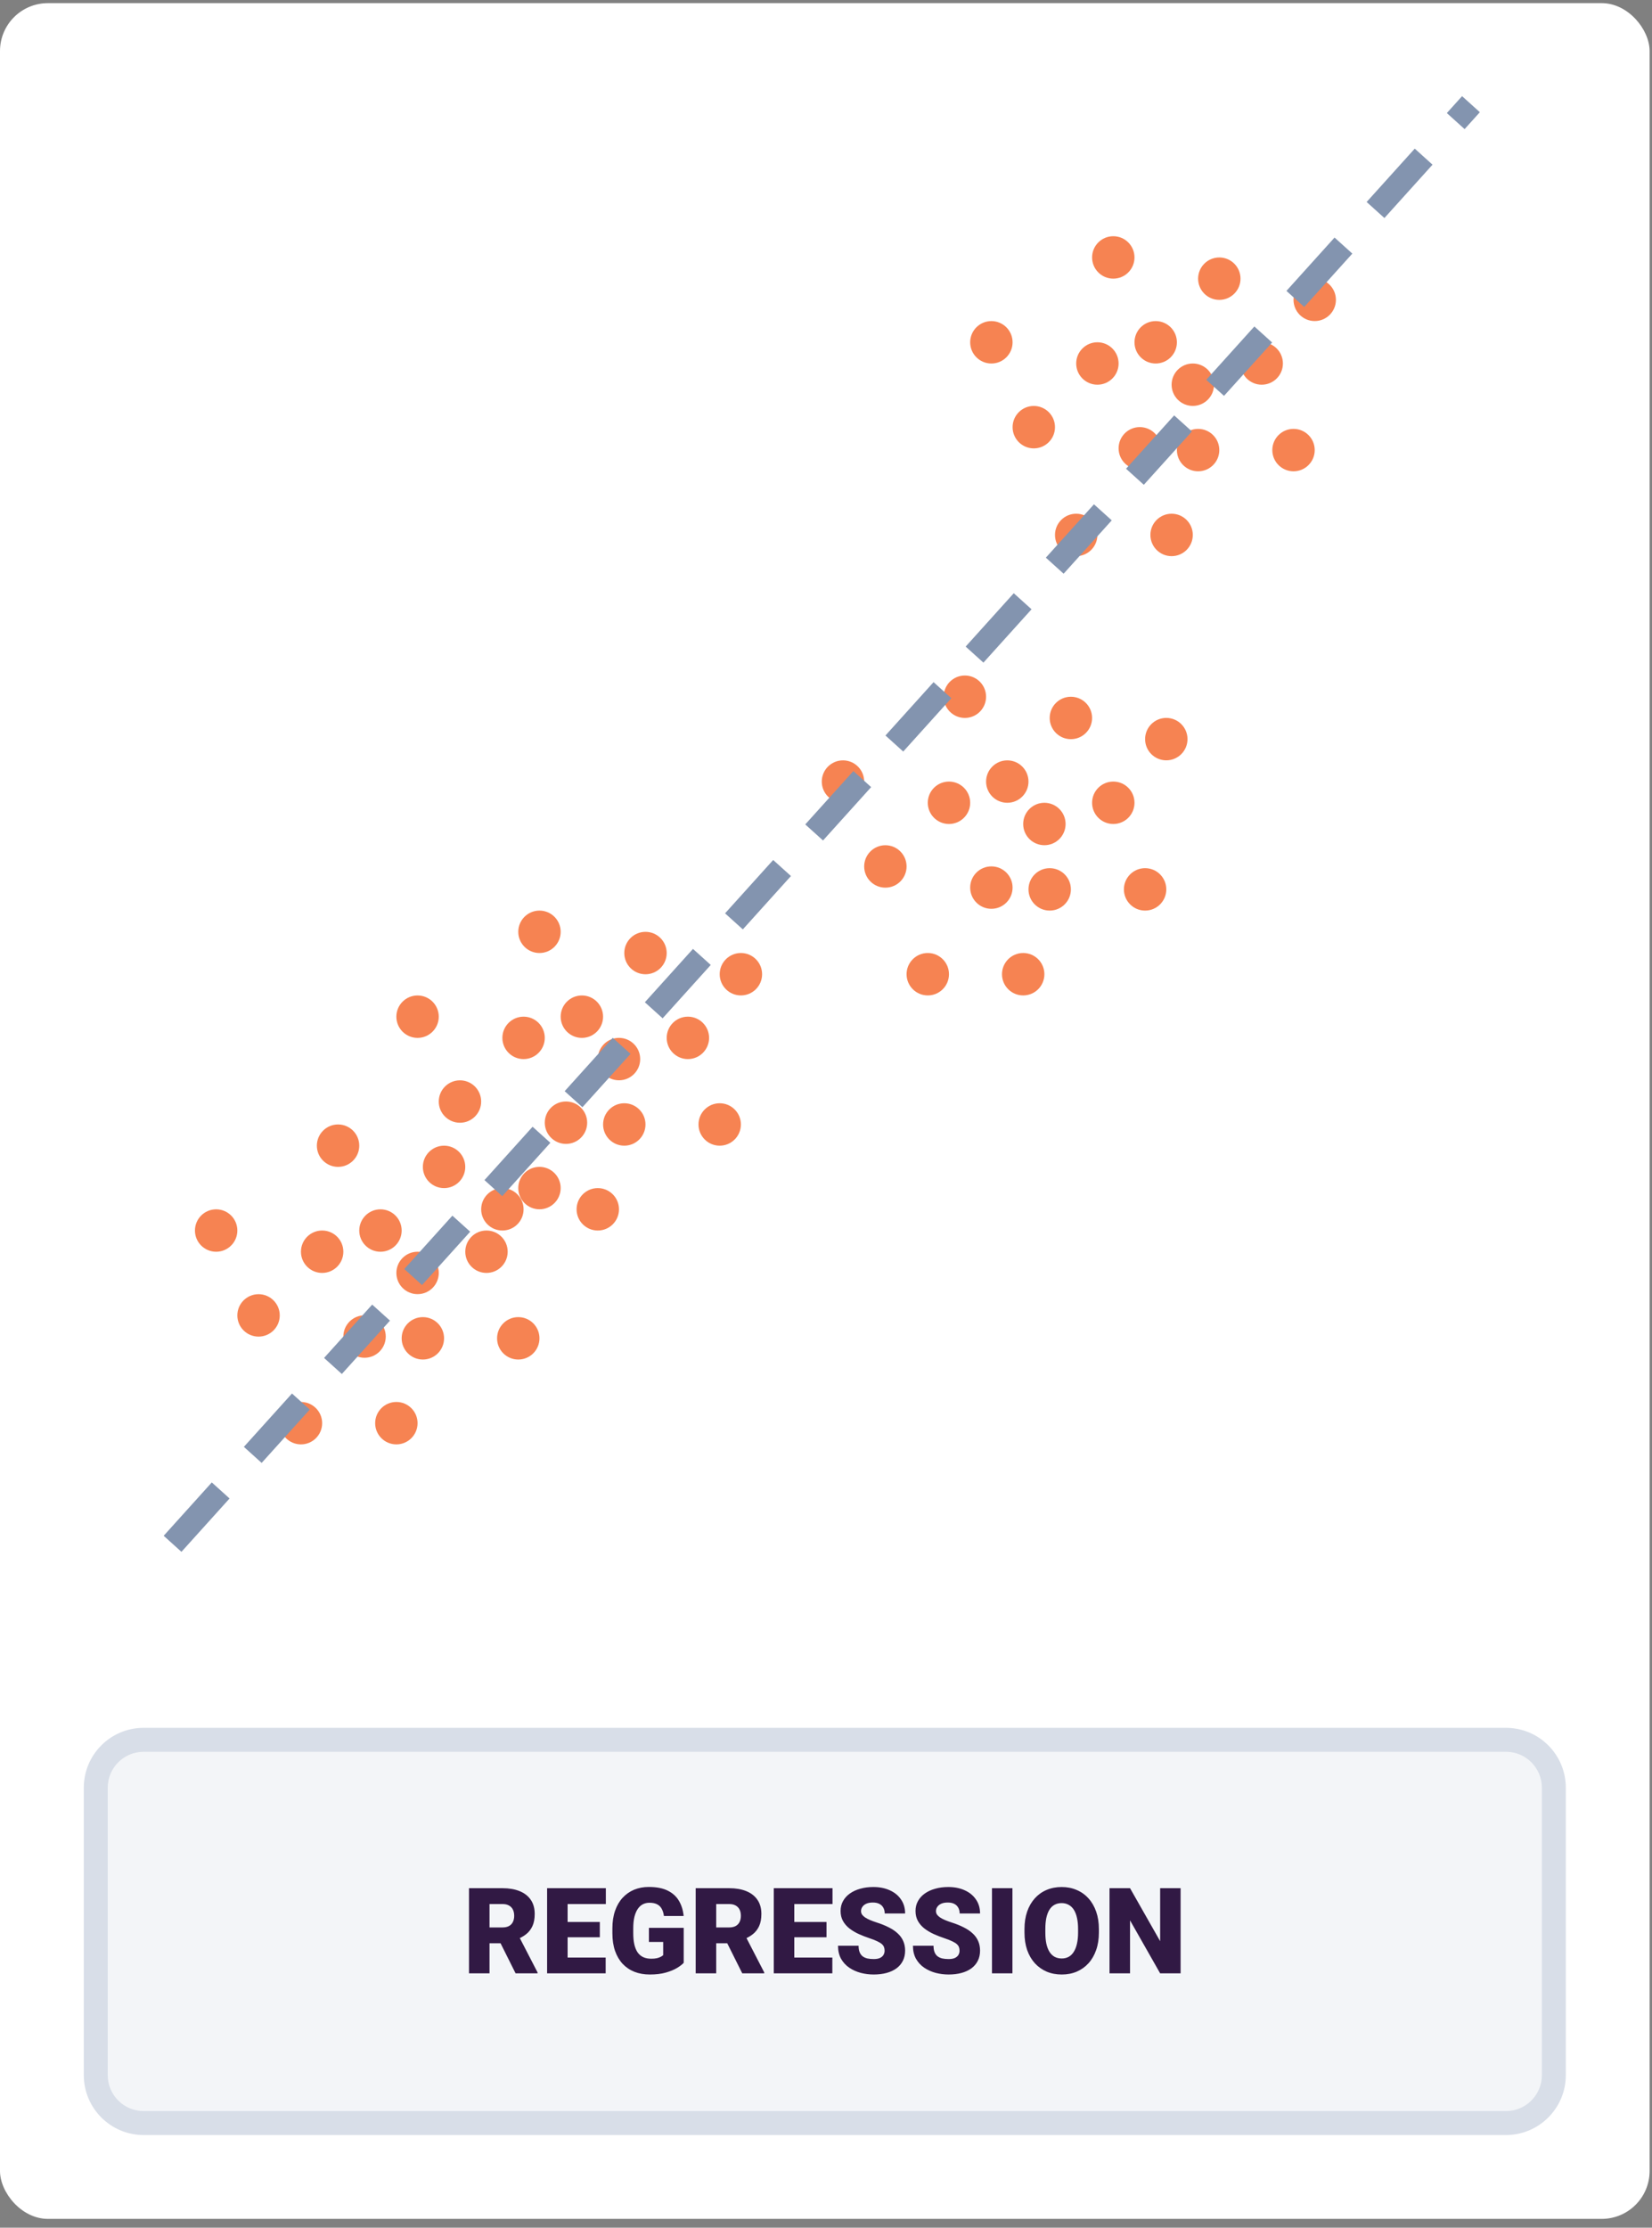 <svg width="138" height="186" viewBox="0 0 138 186" fill="none" xmlns="http://www.w3.org/2000/svg">
<rect x="0" y="0" width="138" height="186" fill="#808080" stroke="none"/>
<g id="regression">
<rect y="0.262" width="137.8" height="185" rx="4" fill="white"/>
<g id="illustration--regression">
<g id="Group 95">
<ellipse id="Ellipse 171" cx="97.427" cy="61.712" rx="1.771" ry="1.771" transform="rotate(90 97.427 61.712)" fill="#F68352"/>
<ellipse id="Ellipse 178" cx="87.243" cy="68.799" rx="1.771" ry="1.771" transform="rotate(90 87.243 68.799)" fill="#F68352"/>
<ellipse id="Ellipse 172" cx="84.144" cy="65.257" rx="1.771" ry="1.771" transform="rotate(90 84.144 65.257)" fill="#F68352"/>
<ellipse id="Ellipse 179" cx="73.96" cy="72.343" rx="1.771" ry="1.771" transform="rotate(90 73.96 72.343)" fill="#F68352"/>
<ellipse id="Ellipse 173" cx="87.686" cy="74.257" rx="1.771" ry="1.771" transform="rotate(90 87.686 74.257)" fill="#F68352"/>
<ellipse id="Ellipse 180" cx="77.502" cy="81.341" rx="1.771" ry="1.771" transform="rotate(90 77.502 81.341)" fill="#F68352"/>
<ellipse id="Ellipse 174" cx="89.457" cy="59.945" rx="1.771" ry="1.771" transform="rotate(90 89.457 59.945)" fill="#F68352"/>
<ellipse id="Ellipse 181" cx="79.273" cy="67.027" rx="1.771" ry="1.771" transform="rotate(90 79.273 67.027)" fill="#F68352"/>
<ellipse id="Ellipse 175" cx="92.999" cy="67.027" rx="1.771" ry="1.771" transform="rotate(90 92.999 67.027)" fill="#F68352"/>
<ellipse id="Ellipse 182" cx="82.815" cy="74.109" rx="1.771" ry="1.771" transform="rotate(90 82.815 74.109)" fill="#F68352"/>
<ellipse id="Ellipse 176" cx="80.601" cy="58.172" rx="1.771" ry="1.771" transform="rotate(90 80.601 58.172)" fill="#F68352"/>
<circle id="Ellipse 183" cx="70.418" cy="65.257" r="1.771" transform="rotate(90 70.418 65.257)" fill="#F68352"/>
<circle id="Ellipse 177" cx="95.656" cy="74.257" r="1.771" transform="rotate(90 95.656 74.257)" fill="#F68352"/>
<circle id="Ellipse 184" cx="85.472" cy="81.341" r="1.771" transform="rotate(90 85.472 81.341)" fill="#F68352"/>
</g>
<g id="Group 100">
<ellipse id="Ellipse 171_2" cx="109.825" cy="25.035" rx="1.771" ry="1.771" transform="rotate(90 109.825 25.035)" fill="#F68352"/>
<ellipse id="Ellipse 178_2" cx="99.641" cy="32.121" rx="1.771" ry="1.771" transform="rotate(90 99.641 32.121)" fill="#F68352"/>
<ellipse id="Ellipse 172_2" cx="96.541" cy="28.58" rx="1.771" ry="1.771" transform="rotate(90 96.541 28.58)" fill="#F68352"/>
<ellipse id="Ellipse 179_2" cx="86.358" cy="35.666" rx="1.771" ry="1.771" transform="rotate(90 86.358 35.666)" fill="#F68352"/>
<ellipse id="Ellipse 173_2" cx="100.084" cy="37.58" rx="1.771" ry="1.771" transform="rotate(90 100.084 37.58)" fill="#F68352"/>
<ellipse id="Ellipse 180_2" cx="89.9" cy="44.664" rx="1.771" ry="1.771" transform="rotate(90 89.9 44.664)" fill="#F68352"/>
<ellipse id="Ellipse 174_2" cx="101.855" cy="23.267" rx="1.771" ry="1.771" transform="rotate(90 101.855 23.267)" fill="#F68352"/>
<ellipse id="Ellipse 181_2" cx="91.671" cy="30.349" rx="1.771" ry="1.771" transform="rotate(90 91.671 30.349)" fill="#F68352"/>
<ellipse id="Ellipse 175_2" cx="105.397" cy="30.349" rx="1.771" ry="1.771" transform="rotate(90 105.397 30.349)" fill="#F68352"/>
<ellipse id="Ellipse 182_2" cx="95.213" cy="37.431" rx="1.771" ry="1.771" transform="rotate(90 95.213 37.431)" fill="#F68352"/>
<ellipse id="Ellipse 176_2" cx="92.999" cy="21.494" rx="1.771" ry="1.771" transform="rotate(90 92.999 21.494)" fill="#F68352"/>
<ellipse id="Ellipse 183_2" cx="82.815" cy="28.58" rx="1.771" ry="1.771" transform="rotate(90 82.815 28.58)" fill="#F68352"/>
<ellipse id="Ellipse 177_2" cx="108.054" cy="37.58" rx="1.771" ry="1.771" transform="rotate(90 108.054 37.58)" fill="#F68352"/>
<ellipse id="Ellipse 184_2" cx="97.87" cy="44.664" rx="1.771" ry="1.771" transform="rotate(90 97.87 44.664)" fill="#F68352"/>
</g>
<g id="Group 98">
<ellipse id="Ellipse 171_3" cx="61.891" cy="81.341" rx="1.771" ry="1.771" transform="rotate(90 61.891 81.341)" fill="#F68352"/>
<circle id="Ellipse 178_3" cx="51.707" cy="88.427" r="1.771" transform="rotate(90 51.707 88.427)" fill="#F68352"/>
<ellipse id="Ellipse 172_3" cx="48.607" cy="84.886" rx="1.771" ry="1.771" transform="rotate(90 48.607 84.886)" fill="#F68352"/>
<ellipse id="Ellipse 179_3" cx="38.423" cy="91.972" rx="1.771" ry="1.771" transform="rotate(90 38.423 91.972)" fill="#F68352"/>
<ellipse id="Ellipse 173_3" cx="52.15" cy="93.886" rx="1.771" ry="1.771" transform="rotate(90 52.15 93.886)" fill="#F68352"/>
<ellipse id="Ellipse 180_3" cx="41.966" cy="100.97" rx="1.771" ry="1.771" transform="rotate(90 41.966 100.97)" fill="#F68352"/>
<ellipse id="Ellipse 174_3" cx="53.921" cy="79.574" rx="1.771" ry="1.771" transform="rotate(90 53.921 79.574)" fill="#F68352"/>
<ellipse id="Ellipse 181_3" cx="43.737" cy="86.656" rx="1.771" ry="1.771" transform="rotate(90 43.737 86.656)" fill="#F68352"/>
<ellipse id="Ellipse 175_3" cx="57.463" cy="86.656" rx="1.771" ry="1.771" transform="rotate(90 57.463 86.656)" fill="#F68352"/>
<ellipse id="Ellipse 182_3" cx="47.279" cy="93.738" rx="1.771" ry="1.771" transform="rotate(90 47.279 93.738)" fill="#F68352"/>
<ellipse id="Ellipse 176_3" cx="45.065" cy="77.8" rx="1.771" ry="1.771" transform="rotate(90 45.065 77.8)" fill="#F68352"/>
<ellipse id="Ellipse 183_3" cx="34.881" cy="84.886" rx="1.771" ry="1.771" transform="rotate(90 34.881 84.886)" fill="#F68352"/>
<ellipse id="Ellipse 177_3" cx="60.12" cy="93.886" rx="1.771" ry="1.771" transform="rotate(90 60.12 93.886)" fill="#F68352"/>
<circle id="Ellipse 184_3" cx="49.936" cy="100.97" r="1.771" transform="rotate(90 49.936 100.97)" fill="#F68352"/>
</g>
<g id="Group 99">
<ellipse id="Ellipse 171_4" cx="45.065" cy="99.197" rx="1.771" ry="1.771" transform="rotate(90 45.065 99.197)" fill="#F68352"/>
<ellipse id="Ellipse 178_4" cx="34.882" cy="106.283" rx="1.771" ry="1.771" transform="rotate(90 34.882 106.283)" fill="#F68352"/>
<ellipse id="Ellipse 172_4" cx="31.782" cy="102.742" rx="1.771" ry="1.771" transform="rotate(90 31.782 102.742)" fill="#F68352"/>
<ellipse id="Ellipse 179_4" cx="21.598" cy="109.828" rx="1.771" ry="1.771" transform="rotate(90 21.598 109.828)" fill="#F68352"/>
<ellipse id="Ellipse 173_4" cx="35.324" cy="111.742" rx="1.771" ry="1.771" transform="rotate(90 35.324 111.742)" fill="#F68352"/>
<ellipse id="Ellipse 180_4" cx="25.14" cy="118.826" rx="1.771" ry="1.771" transform="rotate(90 25.14 118.826)" fill="#F68352"/>
<ellipse id="Ellipse 174_4" cx="37.095" cy="97.429" rx="1.771" ry="1.771" transform="rotate(90 37.095 97.429)" fill="#F68352"/>
<ellipse id="Ellipse 181_4" cx="26.911" cy="104.511" rx="1.771" ry="1.771" transform="rotate(90 26.911 104.511)" fill="#F68352"/>
<ellipse id="Ellipse 175_4" cx="40.638" cy="104.511" rx="1.771" ry="1.771" transform="rotate(90 40.638 104.511)" fill="#F68352"/>
<ellipse id="Ellipse 182_4" cx="30.453" cy="111.593" rx="1.771" ry="1.771" transform="rotate(90 30.453 111.593)" fill="#F68352"/>
<ellipse id="Ellipse 176_4" cx="28.24" cy="95.656" rx="1.771" ry="1.771" transform="rotate(90 28.24 95.656)" fill="#F68352"/>
<ellipse id="Ellipse 183_4" cx="18.056" cy="102.742" rx="1.771" ry="1.771" transform="rotate(90 18.056 102.742)" fill="#F68352"/>
<ellipse id="Ellipse 177_4" cx="43.294" cy="111.742" rx="1.771" ry="1.771" transform="rotate(90 43.294 111.742)" fill="#F68352"/>
<ellipse id="Ellipse 184_4" cx="33.11" cy="118.826" rx="1.771" ry="1.771" transform="rotate(90 33.11 118.826)" fill="#F68352"/>
</g>
<path id="Vector 7" d="M14.415 128.898L122.877 8.699" stroke="#8394AF" stroke-width="2" stroke-dasharray="6 4"/>
</g>
<g id="Group 94">
<g id="label">
<path d="M8 149.262C8 147.053 9.791 145.262 12 145.262H125.8C128.009 145.262 129.8 147.053 129.8 149.262V173.262C129.8 175.471 128.009 177.262 125.8 177.262H12C9.791 177.262 8 175.471 8 173.262V149.262Z" fill="#F3F5F8"/>
<path id="INPUT RAW DATA" d="M39.178 157.652H41.976C42.523 157.652 42.998 157.734 43.402 157.896C43.806 158.059 44.117 158.3 44.335 158.619C44.556 158.938 44.667 159.332 44.667 159.801C44.667 160.208 44.603 160.548 44.476 160.821C44.349 161.095 44.172 161.321 43.944 161.5C43.719 161.676 43.457 161.821 43.158 161.935L42.596 162.252H40.248L40.238 160.929H41.976C42.194 160.929 42.375 160.89 42.518 160.812C42.661 160.733 42.769 160.623 42.84 160.479C42.915 160.333 42.953 160.159 42.953 159.957C42.953 159.752 42.915 159.576 42.84 159.43C42.766 159.283 42.655 159.171 42.508 159.093C42.365 159.015 42.188 158.976 41.976 158.976H40.892V164.762H39.178V157.652ZM43.07 164.762L41.498 161.617L43.314 161.607L44.906 164.688V164.762H43.07ZM50.594 163.443V164.762H46.805V163.443H50.594ZM47.416 157.652V164.762H45.702V157.652H47.416ZM50.106 160.475V161.749H46.805V160.475H50.106ZM50.609 157.652V158.976H46.805V157.652H50.609ZM57.113 160.963V163.883C56.992 164.016 56.807 164.16 56.556 164.312C56.309 164.462 55.996 164.591 55.619 164.698C55.241 164.806 54.797 164.859 54.286 164.859C53.814 164.859 53.386 164.785 53.002 164.635C52.617 164.482 52.287 164.259 52.01 163.966C51.737 163.67 51.525 163.308 51.376 162.882C51.229 162.452 51.156 161.961 51.156 161.407V161.012C51.156 160.458 51.231 159.967 51.38 159.537C51.53 159.107 51.74 158.746 52.01 158.453C52.284 158.157 52.604 157.932 52.972 157.779C53.343 157.626 53.75 157.55 54.193 157.55C54.847 157.55 55.38 157.654 55.79 157.862C56.2 158.067 56.511 158.352 56.722 158.717C56.934 159.078 57.062 159.496 57.108 159.972H55.462C55.43 159.737 55.368 159.539 55.277 159.376C55.189 159.21 55.062 159.085 54.896 159C54.73 158.912 54.515 158.868 54.252 158.868C54.047 158.868 53.859 158.912 53.69 159C53.524 159.088 53.382 159.221 53.265 159.4C53.148 159.576 53.057 159.798 52.992 160.064C52.93 160.331 52.899 160.644 52.899 161.002V161.407C52.899 161.762 52.928 162.073 52.987 162.34C53.049 162.607 53.14 162.83 53.26 163.009C53.384 163.185 53.54 163.318 53.729 163.409C53.921 163.497 54.147 163.541 54.408 163.541C54.59 163.541 54.746 163.526 54.877 163.497C55.007 163.465 55.114 163.425 55.199 163.38C55.287 163.331 55.353 163.285 55.399 163.243V162.14H54.208V160.963H57.113ZM58.114 157.652H60.912C61.459 157.652 61.934 157.734 62.337 157.896C62.741 158.059 63.052 158.3 63.27 158.619C63.492 158.938 63.602 159.332 63.602 159.801C63.602 160.208 63.539 160.548 63.412 160.821C63.285 161.095 63.107 161.321 62.88 161.5C62.655 161.676 62.393 161.821 62.093 161.935L61.532 162.252H59.183L59.173 160.929H60.912C61.13 160.929 61.31 160.89 61.454 160.812C61.597 160.733 61.704 160.623 61.776 160.479C61.851 160.333 61.888 160.159 61.888 159.957C61.888 159.752 61.851 159.576 61.776 159.43C61.701 159.283 61.59 159.171 61.444 159.093C61.301 159.015 61.123 158.976 60.912 158.976H59.828V164.762H58.114V157.652ZM62.005 164.762L60.433 161.617L62.25 161.607L63.841 164.688V164.762H62.005ZM69.53 163.443V164.762H65.741V163.443H69.53ZM66.351 157.652V164.762H64.637V157.652H66.351ZM69.042 160.475V161.749H65.741V160.475H69.042ZM69.544 157.652V158.976H65.741V157.652H69.544ZM73.895 162.872C73.895 162.761 73.879 162.662 73.846 162.574C73.814 162.483 73.754 162.398 73.666 162.32C73.578 162.242 73.451 162.164 73.285 162.086C73.122 162.005 72.907 161.92 72.64 161.832C72.328 161.728 72.027 161.611 71.737 161.48C71.447 161.347 71.188 161.192 70.96 161.017C70.733 160.838 70.552 160.629 70.419 160.392C70.285 160.151 70.218 159.871 70.218 159.552C70.218 159.246 70.287 158.971 70.423 158.727C70.56 158.479 70.751 158.269 70.995 158.097C71.242 157.921 71.532 157.787 71.864 157.696C72.196 157.602 72.559 157.555 72.953 157.555C73.474 157.555 73.933 157.646 74.33 157.828C74.73 158.007 75.043 158.263 75.267 158.595C75.495 158.924 75.609 159.312 75.609 159.762H73.905C73.905 159.583 73.867 159.425 73.793 159.288C73.721 159.151 73.612 159.044 73.465 158.966C73.319 158.888 73.135 158.849 72.914 158.849C72.699 158.849 72.518 158.881 72.372 158.946C72.225 159.011 72.115 159.099 72.04 159.21C71.965 159.317 71.927 159.436 71.927 159.566C71.927 159.674 71.957 159.771 72.015 159.859C72.077 159.944 72.163 160.024 72.274 160.099C72.388 160.174 72.525 160.245 72.684 160.313C72.847 160.382 73.029 160.449 73.231 160.514C73.609 160.634 73.944 160.769 74.237 160.919C74.533 161.065 74.782 161.233 74.984 161.422C75.189 161.607 75.344 161.819 75.448 162.057C75.555 162.294 75.609 162.563 75.609 162.862C75.609 163.181 75.547 163.465 75.423 163.712C75.3 163.959 75.122 164.169 74.891 164.342C74.66 164.511 74.383 164.64 74.061 164.728C73.739 164.815 73.379 164.859 72.982 164.859C72.617 164.859 72.258 164.814 71.903 164.723C71.551 164.628 71.232 164.485 70.946 164.293C70.659 164.098 70.43 163.849 70.257 163.546C70.088 163.24 70.004 162.877 70.004 162.457H71.722C71.722 162.665 71.75 162.841 71.805 162.984C71.861 163.128 71.942 163.243 72.049 163.331C72.157 163.416 72.289 163.478 72.445 163.517C72.601 163.552 72.78 163.57 72.982 163.57C73.2 163.57 73.376 163.539 73.509 163.478C73.643 163.412 73.74 163.328 73.802 163.224C73.864 163.116 73.895 162.999 73.895 162.872ZM80.155 162.872C80.155 162.761 80.139 162.662 80.106 162.574C80.073 162.483 80.013 162.398 79.925 162.32C79.838 162.242 79.71 162.164 79.544 162.086C79.382 162.005 79.167 161.92 78.9 161.832C78.588 161.728 78.286 161.611 77.997 161.48C77.707 161.347 77.448 161.192 77.22 161.017C76.992 160.838 76.812 160.629 76.678 160.392C76.545 160.151 76.478 159.871 76.478 159.552C76.478 159.246 76.546 158.971 76.683 158.727C76.82 158.479 77.01 158.269 77.254 158.097C77.502 157.921 77.792 157.787 78.124 157.696C78.456 157.602 78.819 157.555 79.213 157.555C79.733 157.555 80.192 157.646 80.59 157.828C80.99 158.007 81.302 158.263 81.527 158.595C81.755 158.924 81.869 159.312 81.869 159.762H80.165C80.165 159.583 80.127 159.425 80.052 159.288C79.981 159.151 79.872 159.044 79.725 158.966C79.579 158.888 79.395 158.849 79.173 158.849C78.959 158.849 78.778 158.881 78.631 158.946C78.485 159.011 78.374 159.099 78.299 159.21C78.225 159.317 78.187 159.436 78.187 159.566C78.187 159.674 78.216 159.771 78.275 159.859C78.337 159.944 78.423 160.024 78.534 160.099C78.648 160.174 78.784 160.245 78.944 160.313C79.107 160.382 79.289 160.449 79.491 160.514C79.868 160.634 80.204 160.769 80.497 160.919C80.793 161.065 81.042 161.233 81.244 161.422C81.449 161.607 81.603 161.819 81.708 162.057C81.815 162.294 81.869 162.563 81.869 162.862C81.869 163.181 81.807 163.465 81.683 163.712C81.559 163.959 81.382 164.169 81.151 164.342C80.92 164.511 80.643 164.64 80.321 164.728C79.999 164.815 79.639 164.859 79.242 164.859C78.877 164.859 78.517 164.814 78.163 164.723C77.811 164.628 77.492 164.485 77.206 164.293C76.919 164.098 76.69 163.849 76.517 163.546C76.348 163.24 76.263 162.877 76.263 162.457H77.982C77.982 162.665 78.01 162.841 78.065 162.984C78.12 163.128 78.202 163.243 78.309 163.331C78.417 163.416 78.548 163.478 78.705 163.517C78.861 163.552 79.04 163.57 79.242 163.57C79.46 163.57 79.636 163.539 79.769 163.478C79.903 163.412 80 163.328 80.062 163.224C80.124 163.116 80.155 162.999 80.155 162.872ZM84.574 157.652V164.762H82.865V157.652H84.574ZM91.796 161.065V161.354C91.796 161.897 91.719 162.385 91.566 162.818C91.416 163.248 91.203 163.616 90.926 163.922C90.65 164.225 90.323 164.457 89.945 164.62C89.567 164.78 89.151 164.859 88.695 164.859C88.236 164.859 87.816 164.78 87.435 164.62C87.058 164.457 86.729 164.225 86.449 163.922C86.172 163.616 85.957 163.248 85.804 162.818C85.655 162.385 85.58 161.897 85.58 161.354V161.065C85.58 160.522 85.655 160.034 85.804 159.601C85.957 159.168 86.171 158.8 86.444 158.497C86.721 158.191 87.048 157.958 87.425 157.799C87.806 157.636 88.226 157.555 88.685 157.555C89.141 157.555 89.558 157.636 89.935 157.799C90.316 157.958 90.645 158.191 90.921 158.497C91.198 158.8 91.413 159.168 91.566 159.601C91.719 160.034 91.796 160.522 91.796 161.065ZM90.057 161.354V161.056C90.057 160.704 90.026 160.395 89.965 160.128C89.906 159.858 89.818 159.632 89.701 159.449C89.584 159.267 89.439 159.13 89.266 159.039C89.097 158.945 88.903 158.897 88.685 158.897C88.457 158.897 88.259 158.945 88.09 159.039C87.92 159.13 87.779 159.267 87.665 159.449C87.551 159.632 87.465 159.858 87.406 160.128C87.35 160.395 87.323 160.704 87.323 161.056V161.354C87.323 161.702 87.35 162.011 87.406 162.281C87.465 162.548 87.551 162.774 87.665 162.96C87.782 163.146 87.925 163.285 88.094 163.38C88.267 163.474 88.467 163.521 88.695 163.521C88.913 163.521 89.107 163.474 89.276 163.38C89.445 163.285 89.587 163.146 89.701 162.96C89.818 162.774 89.906 162.548 89.965 162.281C90.026 162.011 90.057 161.702 90.057 161.354ZM98.622 157.652V164.762H96.913L94.398 160.338V164.762H92.684V157.652H94.398L96.913 162.076V157.652H98.622Z" fill="#311944"/>
<path d="M12 146.262H125.8V144.262H12V146.262ZM128.8 149.262V173.262H130.8V149.262H128.8ZM125.8 176.262H12V178.262H125.8V176.262ZM9 173.262V149.262H7V173.262H9ZM12 176.262C10.343 176.262 9 174.919 9 173.262H7C7 176.023 9.239 178.262 12 178.262V176.262ZM128.8 173.262C128.8 174.919 127.457 176.262 125.8 176.262V178.262C128.561 178.262 130.8 176.023 130.8 173.262H128.8ZM125.8 146.262C127.457 146.262 128.8 147.605 128.8 149.262H130.8C130.8 146.5 128.561 144.262 125.8 144.262V146.262ZM12 144.262C9.239 144.262 7 146.5 7 149.262H9C9 147.605 10.343 146.262 12 146.262V144.262Z" fill="#D8DEE8"/>
</g>
</g>
</g>
</svg>
